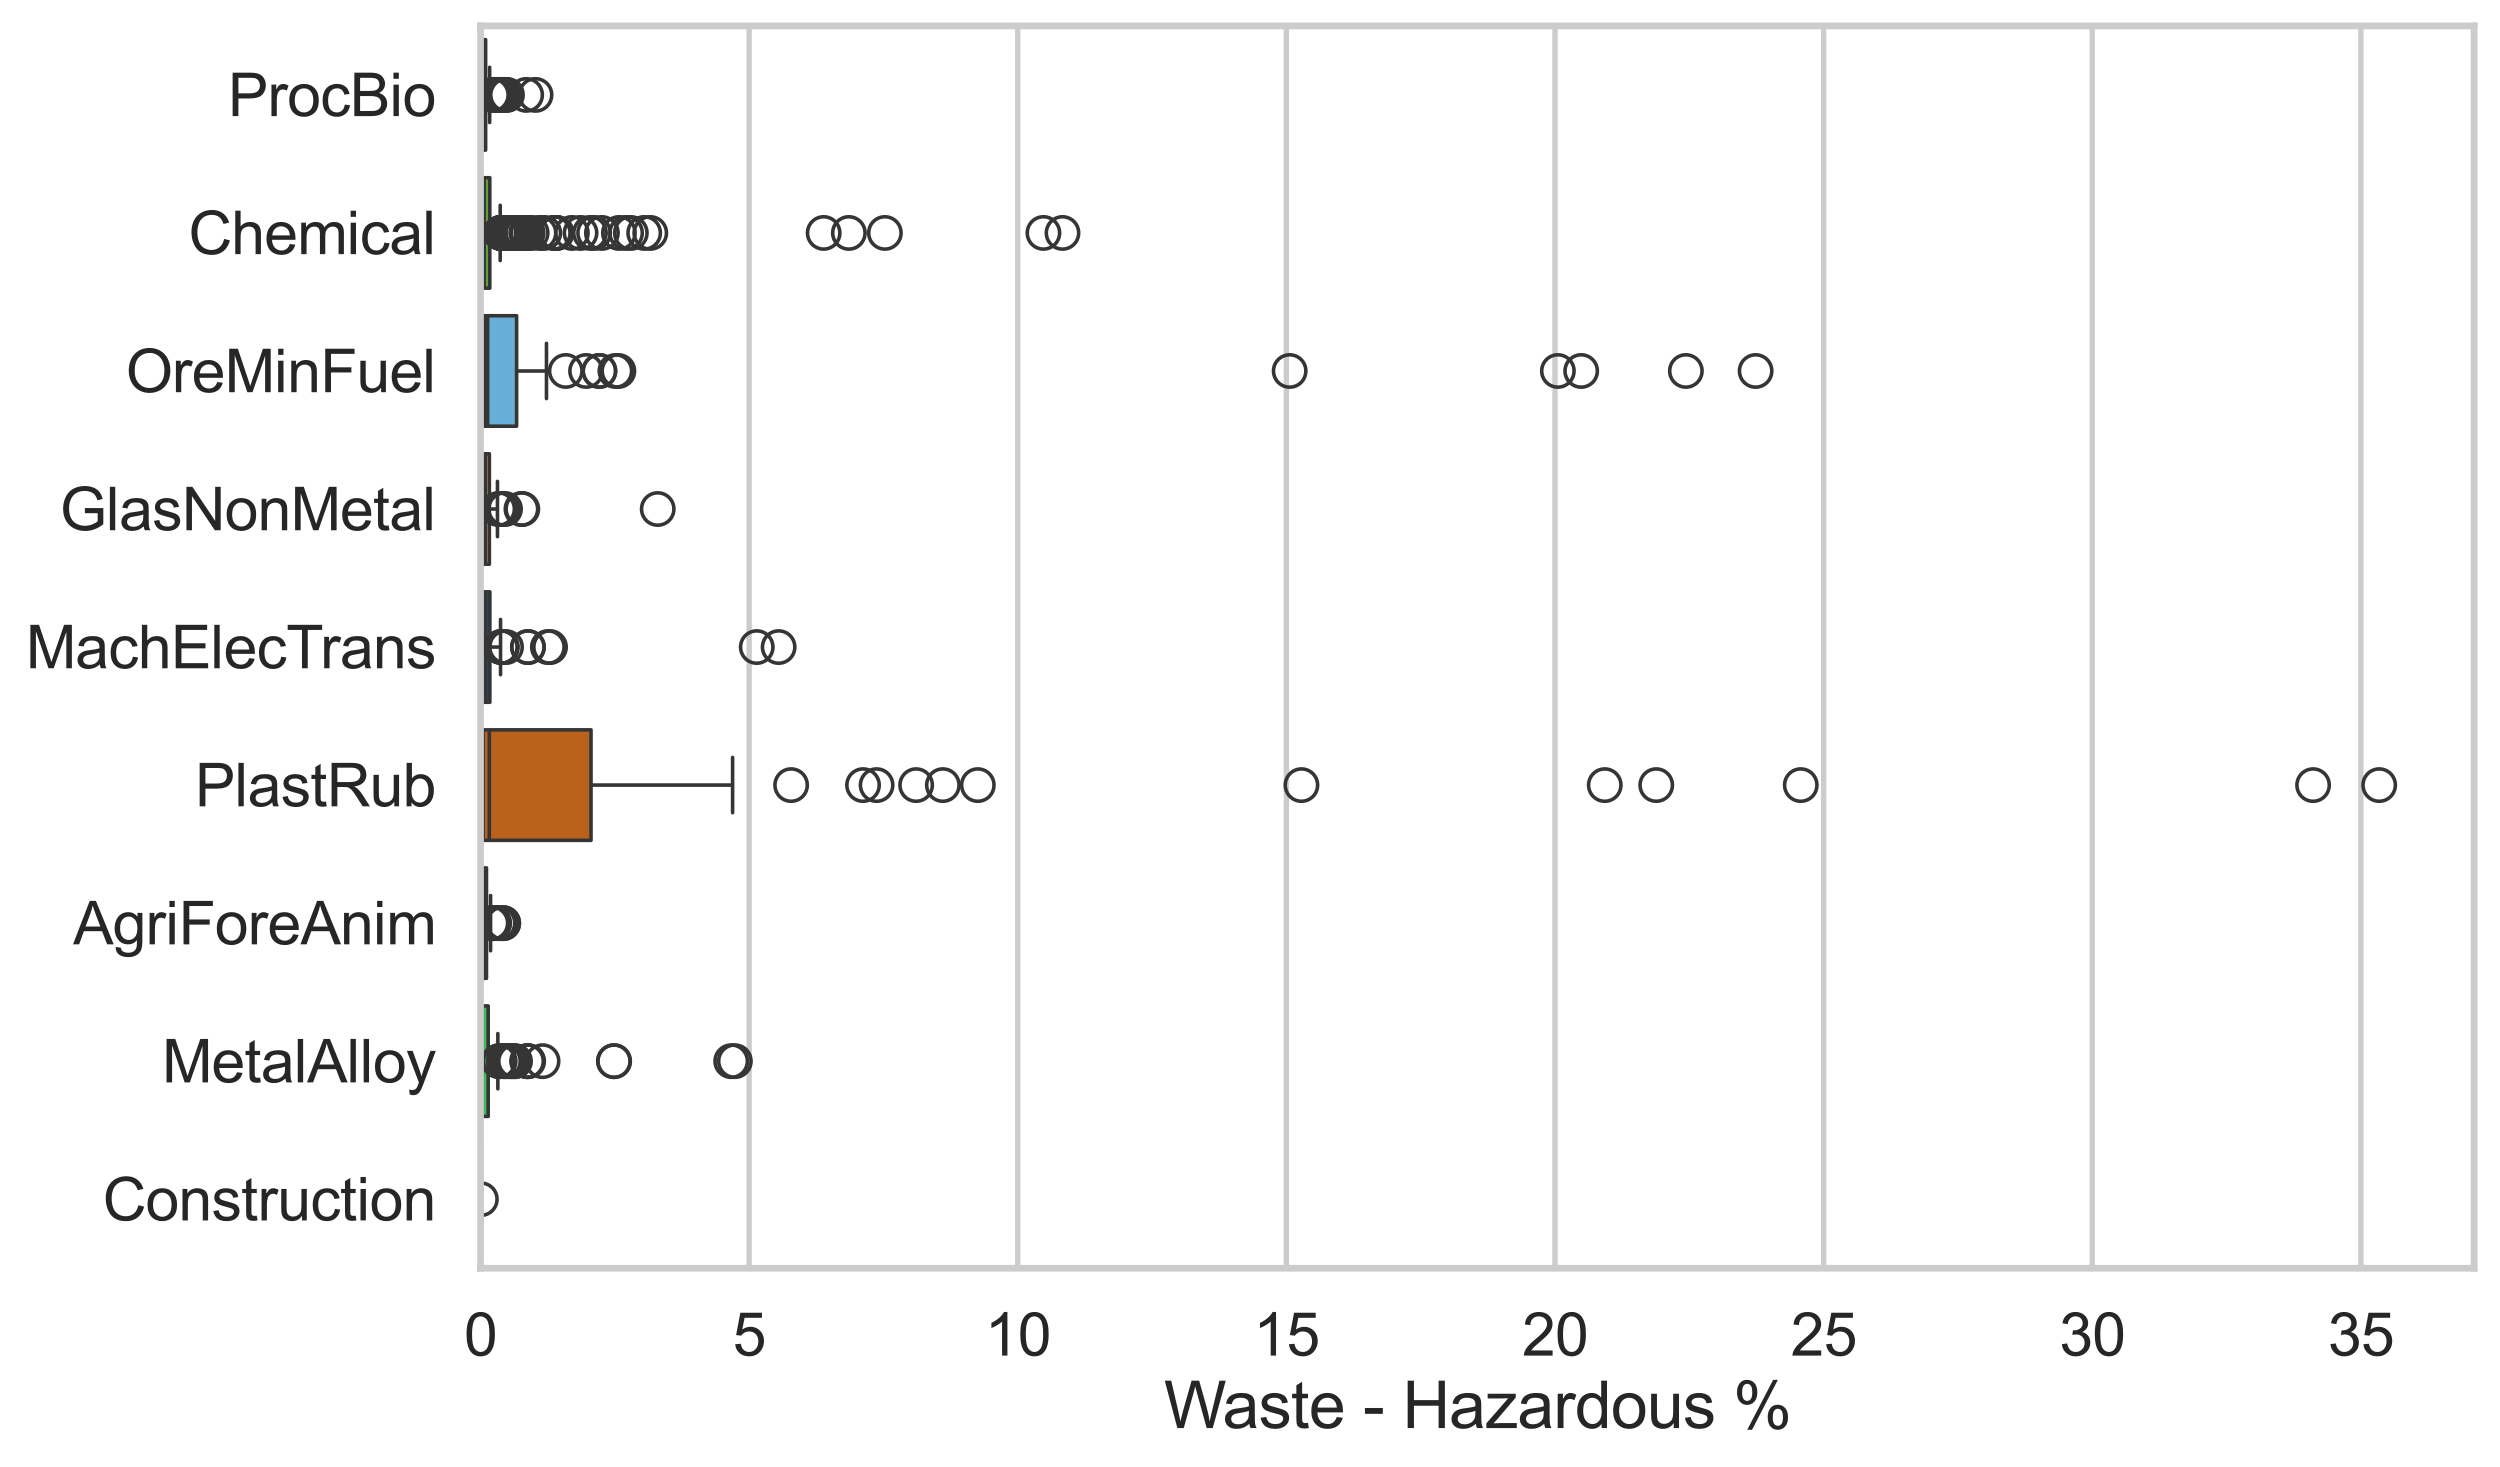 <?xml version="1.0" encoding="utf-8" standalone="no"?>
<!DOCTYPE svg PUBLIC "-//W3C//DTD SVG 1.1//EN"
  "http://www.w3.org/Graphics/SVG/1.1/DTD/svg11.dtd">
<svg xmlns:xlink="http://www.w3.org/1999/xlink" width="695.577pt" height="408.111pt" viewBox="0 0 695.577 408.111" xmlns="http://www.w3.org/2000/svg" version="1.1">
 <defs>
  <style type="text/css">*{stroke-linejoin: round; stroke-linecap: butt}</style>
 </defs>
 <g id="figure_1">
  <g id="patch_1">
   <path d="M 0 408.111 
L 695.577 408.111 
L 695.577 0 
L 0 0 
z
" style="fill: #ffffff"/>
  </g>
  <g id="axes_1">
   <g id="patch_2">
    <path d="M 133.697 352.86 
L 688.377 352.86 
L 688.377 7.2 
L 133.697 7.2 
z
" style="fill: #ffffff"/>
   </g>
   <g id="matplotlib.axis_1">
    <g id="xtick_1">
     <g id="line2d_1">
      <path d="M 133.697 352.86 
L 133.697 7.2 
" clip-path="url(#pfa14950402)" style="fill: none; stroke: #cccccc; stroke-width: 1.5; stroke-linecap: round"/>
     </g>
     <g id="text_1">
      <!-- 0 -->
      <g style="fill: #262626" transform="translate(129.109 377.17) scale(0.165 -0.165)">
       <defs>
        <path id="ArialMT-30" d="M 266 2259 
Q 266 3072 433 3567 
Q 600 4063 929 4331 
Q 1259 4600 1759 4600 
Q 2128 4600 2406 4451 
Q 2684 4303 2865 4023 
Q 3047 3744 3150 3342 
Q 3253 2941 3253 2259 
Q 3253 1453 3087 958 
Q 2922 463 2592 192 
Q 2263 -78 1759 -78 
Q 1097 -78 719 397 
Q 266 969 266 2259 
z
M 844 2259 
Q 844 1131 1108 757 
Q 1372 384 1759 384 
Q 2147 384 2411 759 
Q 2675 1134 2675 2259 
Q 2675 3391 2411 3762 
Q 2147 4134 1753 4134 
Q 1366 4134 1134 3806 
Q 844 3388 844 2259 
z
" transform="scale(0.016)"/>
       </defs>
       <use xlink:href="#ArialMT-30"/>
      </g>
     </g>
    </g>
    <g id="xtick_2">
     <g id="line2d_2">
      <path d="M 208.436 352.86 
L 208.436 7.2 
" clip-path="url(#pfa14950402)" style="fill: none; stroke: #cccccc; stroke-width: 1.5; stroke-linecap: round"/>
     </g>
     <g id="text_2">
      <!-- 5 -->
      <g style="fill: #262626" transform="translate(203.848 377.17) scale(0.165 -0.165)">
       <defs>
        <path id="ArialMT-35" d="M 266 1200 
L 856 1250 
Q 922 819 1161 601 
Q 1400 384 1738 384 
Q 2144 384 2425 690 
Q 2706 997 2706 1503 
Q 2706 1984 2436 2262 
Q 2166 2541 1728 2541 
Q 1456 2541 1237 2417 
Q 1019 2294 894 2097 
L 366 2166 
L 809 4519 
L 3088 4519 
L 3088 3981 
L 1259 3981 
L 1013 2750 
Q 1425 3038 1878 3038 
Q 2478 3038 2890 2622 
Q 3303 2206 3303 1553 
Q 3303 931 2941 478 
Q 2500 -78 1738 -78 
Q 1113 -78 717 272 
Q 322 622 266 1200 
z
" transform="scale(0.016)"/>
       </defs>
       <use xlink:href="#ArialMT-35"/>
      </g>
     </g>
    </g>
    <g id="xtick_3">
     <g id="line2d_3">
      <path d="M 283.174 352.86 
L 283.174 7.2 
" clip-path="url(#pfa14950402)" style="fill: none; stroke: #cccccc; stroke-width: 1.5; stroke-linecap: round"/>
     </g>
     <g id="text_3">
      <!-- 10 -->
      <g style="fill: #262626" transform="translate(273.999 377.17) scale(0.165 -0.165)">
       <defs>
        <path id="ArialMT-31" d="M 2384 0 
L 1822 0 
L 1822 3584 
Q 1619 3391 1289 3197 
Q 959 3003 697 2906 
L 697 3450 
Q 1169 3672 1522 3987 
Q 1875 4303 2022 4600 
L 2384 4600 
L 2384 0 
z
" transform="scale(0.016)"/>
       </defs>
       <use xlink:href="#ArialMT-31"/>
       <use xlink:href="#ArialMT-30" transform="translate(55.615 0)"/>
      </g>
     </g>
    </g>
    <g id="xtick_4">
     <g id="line2d_4">
      <path d="M 357.913 352.86 
L 357.913 7.2 
" clip-path="url(#pfa14950402)" style="fill: none; stroke: #cccccc; stroke-width: 1.5; stroke-linecap: round"/>
     </g>
     <g id="text_4">
      <!-- 15 -->
      <g style="fill: #262626" transform="translate(348.738 377.17) scale(0.165 -0.165)">
       <use xlink:href="#ArialMT-31"/>
       <use xlink:href="#ArialMT-35" transform="translate(55.615 0)"/>
      </g>
     </g>
    </g>
    <g id="xtick_5">
     <g id="line2d_5">
      <path d="M 432.652 352.86 
L 432.652 7.2 
" clip-path="url(#pfa14950402)" style="fill: none; stroke: #cccccc; stroke-width: 1.5; stroke-linecap: round"/>
     </g>
     <g id="text_5">
      <!-- 20 -->
      <g style="fill: #262626" transform="translate(423.476 377.17) scale(0.165 -0.165)">
       <defs>
        <path id="ArialMT-32" d="M 3222 541 
L 3222 0 
L 194 0 
Q 188 203 259 391 
Q 375 700 629 1000 
Q 884 1300 1366 1694 
Q 2113 2306 2375 2664 
Q 2638 3022 2638 3341 
Q 2638 3675 2398 3904 
Q 2159 4134 1775 4134 
Q 1369 4134 1125 3890 
Q 881 3647 878 3216 
L 300 3275 
Q 359 3922 746 4261 
Q 1134 4600 1788 4600 
Q 2447 4600 2831 4234 
Q 3216 3869 3216 3328 
Q 3216 3053 3103 2787 
Q 2991 2522 2730 2228 
Q 2469 1934 1863 1422 
Q 1356 997 1212 845 
Q 1069 694 975 541 
L 3222 541 
z
" transform="scale(0.016)"/>
       </defs>
       <use xlink:href="#ArialMT-32"/>
       <use xlink:href="#ArialMT-30" transform="translate(55.615 0)"/>
      </g>
     </g>
    </g>
    <g id="xtick_6">
     <g id="line2d_6">
      <path d="M 507.391 352.86 
L 507.391 7.2 
" clip-path="url(#pfa14950402)" style="fill: none; stroke: #cccccc; stroke-width: 1.5; stroke-linecap: round"/>
     </g>
     <g id="text_6">
      <!-- 25 -->
      <g style="fill: #262626" transform="translate(498.215 377.17) scale(0.165 -0.165)">
       <use xlink:href="#ArialMT-32"/>
       <use xlink:href="#ArialMT-35" transform="translate(55.615 0)"/>
      </g>
     </g>
    </g>
    <g id="xtick_7">
     <g id="line2d_7">
      <path d="M 582.129 352.86 
L 582.129 7.2 
" clip-path="url(#pfa14950402)" style="fill: none; stroke: #cccccc; stroke-width: 1.5; stroke-linecap: round"/>
     </g>
     <g id="text_7">
      <!-- 30 -->
      <g style="fill: #262626" transform="translate(572.954 377.17) scale(0.165 -0.165)">
       <defs>
        <path id="ArialMT-33" d="M 269 1209 
L 831 1284 
Q 928 806 1161 595 
Q 1394 384 1728 384 
Q 2125 384 2398 659 
Q 2672 934 2672 1341 
Q 2672 1728 2419 1979 
Q 2166 2231 1775 2231 
Q 1616 2231 1378 2169 
L 1441 2663 
Q 1497 2656 1531 2656 
Q 1891 2656 2178 2843 
Q 2466 3031 2466 3422 
Q 2466 3731 2256 3934 
Q 2047 4138 1716 4138 
Q 1388 4138 1169 3931 
Q 950 3725 888 3313 
L 325 3413 
Q 428 3978 793 4289 
Q 1159 4600 1703 4600 
Q 2078 4600 2393 4439 
Q 2709 4278 2876 4000 
Q 3044 3722 3044 3409 
Q 3044 3113 2884 2869 
Q 2725 2625 2413 2481 
Q 2819 2388 3044 2092 
Q 3269 1797 3269 1353 
Q 3269 753 2831 336 
Q 2394 -81 1725 -81 
Q 1122 -81 723 278 
Q 325 638 269 1209 
z
" transform="scale(0.016)"/>
       </defs>
       <use xlink:href="#ArialMT-33"/>
       <use xlink:href="#ArialMT-30" transform="translate(55.615 0)"/>
      </g>
     </g>
    </g>
    <g id="xtick_8">
     <g id="line2d_8">
      <path d="M 656.868 352.86 
L 656.868 7.2 
" clip-path="url(#pfa14950402)" style="fill: none; stroke: #cccccc; stroke-width: 1.5; stroke-linecap: round"/>
     </g>
     <g id="text_8">
      <!-- 35 -->
      <g style="fill: #262626" transform="translate(647.693 377.17) scale(0.165 -0.165)">
       <use xlink:href="#ArialMT-33"/>
       <use xlink:href="#ArialMT-35" transform="translate(55.615 0)"/>
      </g>
     </g>
    </g>
    <g id="text_9">
     <!-- Waste - Hazardous % -->
     <g style="fill: #262626" transform="translate(323.848 397.334) scale(0.18 -0.18)">
      <defs>
       <path id="ArialMT-57" d="M 1294 0 
L 78 4581 
L 700 4581 
L 1397 1578 
Q 1509 1106 1591 641 
Q 1766 1375 1797 1488 
L 2669 4581 
L 3400 4581 
L 4056 2263 
Q 4303 1400 4413 641 
Q 4500 1075 4641 1638 
L 5359 4581 
L 5969 4581 
L 4713 0 
L 4128 0 
L 3163 3491 
Q 3041 3928 3019 4028 
Q 2947 3713 2884 3491 
L 1913 0 
L 1294 0 
z
" transform="scale(0.016)"/>
       <path id="ArialMT-61" d="M 2588 409 
Q 2275 144 1986 34 
Q 1697 -75 1366 -75 
Q 819 -75 525 192 
Q 231 459 231 875 
Q 231 1119 342 1320 
Q 453 1522 633 1644 
Q 813 1766 1038 1828 
Q 1203 1872 1538 1913 
Q 2219 1994 2541 2106 
Q 2544 2222 2544 2253 
Q 2544 2597 2384 2738 
Q 2169 2928 1744 2928 
Q 1347 2928 1158 2789 
Q 969 2650 878 2297 
L 328 2372 
Q 403 2725 575 2942 
Q 747 3159 1072 3276 
Q 1397 3394 1825 3394 
Q 2250 3394 2515 3294 
Q 2781 3194 2906 3042 
Q 3031 2891 3081 2659 
Q 3109 2516 3109 2141 
L 3109 1391 
Q 3109 606 3145 398 
Q 3181 191 3288 0 
L 2700 0 
Q 2613 175 2588 409 
z
M 2541 1666 
Q 2234 1541 1622 1453 
Q 1275 1403 1131 1340 
Q 988 1278 909 1158 
Q 831 1038 831 891 
Q 831 666 1001 516 
Q 1172 366 1500 366 
Q 1825 366 2078 508 
Q 2331 650 2450 897 
Q 2541 1088 2541 1459 
L 2541 1666 
z
" transform="scale(0.016)"/>
       <path id="ArialMT-73" d="M 197 991 
L 753 1078 
Q 800 744 1014 566 
Q 1228 388 1613 388 
Q 2000 388 2187 545 
Q 2375 703 2375 916 
Q 2375 1106 2209 1216 
Q 2094 1291 1634 1406 
Q 1016 1563 777 1677 
Q 538 1791 414 1992 
Q 291 2194 291 2438 
Q 291 2659 392 2848 
Q 494 3038 669 3163 
Q 800 3259 1026 3326 
Q 1253 3394 1513 3394 
Q 1903 3394 2198 3281 
Q 2494 3169 2634 2976 
Q 2775 2784 2828 2463 
L 2278 2388 
Q 2241 2644 2061 2787 
Q 1881 2931 1553 2931 
Q 1166 2931 1000 2803 
Q 834 2675 834 2503 
Q 834 2394 903 2306 
Q 972 2216 1119 2156 
Q 1203 2125 1616 2013 
Q 2213 1853 2448 1751 
Q 2684 1650 2818 1456 
Q 2953 1263 2953 975 
Q 2953 694 2789 445 
Q 2625 197 2315 61 
Q 2006 -75 1616 -75 
Q 969 -75 630 194 
Q 291 463 197 991 
z
" transform="scale(0.016)"/>
       <path id="ArialMT-74" d="M 1650 503 
L 1731 6 
Q 1494 -44 1306 -44 
Q 1000 -44 831 53 
Q 663 150 594 308 
Q 525 466 525 972 
L 525 2881 
L 113 2881 
L 113 3319 
L 525 3319 
L 525 4141 
L 1084 4478 
L 1084 3319 
L 1650 3319 
L 1650 2881 
L 1084 2881 
L 1084 941 
Q 1084 700 1114 631 
Q 1144 563 1211 522 
Q 1278 481 1403 481 
Q 1497 481 1650 503 
z
" transform="scale(0.016)"/>
       <path id="ArialMT-65" d="M 2694 1069 
L 3275 997 
Q 3138 488 2766 206 
Q 2394 -75 1816 -75 
Q 1088 -75 661 373 
Q 234 822 234 1631 
Q 234 2469 665 2931 
Q 1097 3394 1784 3394 
Q 2450 3394 2872 2941 
Q 3294 2488 3294 1666 
Q 3294 1616 3291 1516 
L 816 1516 
Q 847 969 1125 678 
Q 1403 388 1819 388 
Q 2128 388 2347 550 
Q 2566 713 2694 1069 
z
M 847 1978 
L 2700 1978 
Q 2663 2397 2488 2606 
Q 2219 2931 1791 2931 
Q 1403 2931 1139 2672 
Q 875 2413 847 1978 
z
" transform="scale(0.016)"/>
       <path id="ArialMT-20" transform="scale(0.016)"/>
       <path id="ArialMT-2d" d="M 203 1375 
L 203 1941 
L 1931 1941 
L 1931 1375 
L 203 1375 
z
" transform="scale(0.016)"/>
       <path id="ArialMT-48" d="M 513 0 
L 513 4581 
L 1119 4581 
L 1119 2700 
L 3500 2700 
L 3500 4581 
L 4106 4581 
L 4106 0 
L 3500 0 
L 3500 2159 
L 1119 2159 
L 1119 0 
L 513 0 
z
" transform="scale(0.016)"/>
       <path id="ArialMT-7a" d="M 125 0 
L 125 456 
L 2238 2881 
Q 1878 2863 1603 2863 
L 250 2863 
L 250 3319 
L 2963 3319 
L 2963 2947 
L 1166 841 
L 819 456 
Q 1197 484 1528 484 
L 3063 484 
L 3063 0 
L 125 0 
z
" transform="scale(0.016)"/>
       <path id="ArialMT-72" d="M 416 0 
L 416 3319 
L 922 3319 
L 922 2816 
Q 1116 3169 1280 3281 
Q 1444 3394 1641 3394 
Q 1925 3394 2219 3213 
L 2025 2691 
Q 1819 2813 1613 2813 
Q 1428 2813 1281 2702 
Q 1134 2591 1072 2394 
Q 978 2094 978 1738 
L 978 0 
L 416 0 
z
" transform="scale(0.016)"/>
       <path id="ArialMT-64" d="M 2575 0 
L 2575 419 
Q 2259 -75 1647 -75 
Q 1250 -75 917 144 
Q 584 363 401 755 
Q 219 1147 219 1656 
Q 219 2153 384 2558 
Q 550 2963 881 3178 
Q 1213 3394 1622 3394 
Q 1922 3394 2156 3267 
Q 2391 3141 2538 2938 
L 2538 4581 
L 3097 4581 
L 3097 0 
L 2575 0 
z
M 797 1656 
Q 797 1019 1065 703 
Q 1334 388 1700 388 
Q 2069 388 2326 689 
Q 2584 991 2584 1609 
Q 2584 2291 2321 2609 
Q 2059 2928 1675 2928 
Q 1300 2928 1048 2622 
Q 797 2316 797 1656 
z
" transform="scale(0.016)"/>
       <path id="ArialMT-6f" d="M 213 1659 
Q 213 2581 725 3025 
Q 1153 3394 1769 3394 
Q 2453 3394 2887 2945 
Q 3322 2497 3322 1706 
Q 3322 1066 3130 698 
Q 2938 331 2570 128 
Q 2203 -75 1769 -75 
Q 1072 -75 642 372 
Q 213 819 213 1659 
z
M 791 1659 
Q 791 1022 1069 705 
Q 1347 388 1769 388 
Q 2188 388 2466 706 
Q 2744 1025 2744 1678 
Q 2744 2294 2464 2611 
Q 2184 2928 1769 2928 
Q 1347 2928 1069 2612 
Q 791 2297 791 1659 
z
" transform="scale(0.016)"/>
       <path id="ArialMT-75" d="M 2597 0 
L 2597 488 
Q 2209 -75 1544 -75 
Q 1250 -75 995 37 
Q 741 150 617 320 
Q 494 491 444 738 
Q 409 903 409 1263 
L 409 3319 
L 972 3319 
L 972 1478 
Q 972 1038 1006 884 
Q 1059 663 1231 536 
Q 1403 409 1656 409 
Q 1909 409 2131 539 
Q 2353 669 2445 892 
Q 2538 1116 2538 1541 
L 2538 3319 
L 3100 3319 
L 3100 0 
L 2597 0 
z
" transform="scale(0.016)"/>
       <path id="ArialMT-25" d="M 372 3481 
Q 372 3972 619 4315 
Q 866 4659 1334 4659 
Q 1766 4659 2048 4351 
Q 2331 4044 2331 3447 
Q 2331 2866 2045 2552 
Q 1759 2238 1341 2238 
Q 925 2238 648 2547 
Q 372 2856 372 3481 
z
M 1350 4272 
Q 1141 4272 1002 4090 
Q 863 3909 863 3425 
Q 863 2984 1003 2804 
Q 1144 2625 1350 2625 
Q 1563 2625 1702 2806 
Q 1841 2988 1841 3469 
Q 1841 3913 1700 4092 
Q 1559 4272 1350 4272 
z
M 1353 -169 
L 3859 4659 
L 4316 4659 
L 1819 -169 
L 1353 -169 
z
M 3334 1075 
Q 3334 1569 3581 1911 
Q 3828 2253 4300 2253 
Q 4731 2253 5014 1945 
Q 5297 1638 5297 1041 
Q 5297 459 5011 145 
Q 4725 -169 4303 -169 
Q 3888 -169 3611 142 
Q 3334 453 3334 1075 
z
M 4316 1866 
Q 4103 1866 3964 1684 
Q 3825 1503 3825 1019 
Q 3825 581 3965 400 
Q 4106 219 4313 219 
Q 4528 219 4667 400 
Q 4806 581 4806 1063 
Q 4806 1506 4665 1686 
Q 4525 1866 4316 1866 
z
" transform="scale(0.016)"/>
      </defs>
      <use xlink:href="#ArialMT-57"/>
      <use xlink:href="#ArialMT-61" transform="translate(90.635 0)"/>
      <use xlink:href="#ArialMT-73" transform="translate(146.25 0)"/>
      <use xlink:href="#ArialMT-74" transform="translate(196.25 0)"/>
      <use xlink:href="#ArialMT-65" transform="translate(224.033 0)"/>
      <use xlink:href="#ArialMT-20" transform="translate(279.648 0)"/>
      <use xlink:href="#ArialMT-2d" transform="translate(307.432 0)"/>
      <use xlink:href="#ArialMT-20" transform="translate(340.732 0)"/>
      <use xlink:href="#ArialMT-48" transform="translate(368.516 0)"/>
      <use xlink:href="#ArialMT-61" transform="translate(440.732 0)"/>
      <use xlink:href="#ArialMT-7a" transform="translate(496.348 0)"/>
      <use xlink:href="#ArialMT-61" transform="translate(546.348 0)"/>
      <use xlink:href="#ArialMT-72" transform="translate(601.963 0)"/>
      <use xlink:href="#ArialMT-64" transform="translate(635.264 0)"/>
      <use xlink:href="#ArialMT-6f" transform="translate(690.879 0)"/>
      <use xlink:href="#ArialMT-75" transform="translate(746.494 0)"/>
      <use xlink:href="#ArialMT-73" transform="translate(802.109 0)"/>
      <use xlink:href="#ArialMT-20" transform="translate(852.109 0)"/>
      <use xlink:href="#ArialMT-25" transform="translate(879.893 0)"/>
     </g>
    </g>
   </g>
   <g id="matplotlib.axis_2">
    <g id="ytick_1">
     <g id="text_10">
      <!-- ProcBio -->
      <g style="fill: #262626" transform="translate(63.424 32.309) scale(0.165 -0.165)">
       <defs>
        <path id="ArialMT-50" d="M 494 0 
L 494 4581 
L 2222 4581 
Q 2678 4581 2919 4538 
Q 3256 4481 3484 4323 
Q 3713 4166 3852 3881 
Q 3991 3597 3991 3256 
Q 3991 2672 3619 2267 
Q 3247 1863 2275 1863 
L 1100 1863 
L 1100 0 
L 494 0 
z
M 1100 2403 
L 2284 2403 
Q 2872 2403 3119 2622 
Q 3366 2841 3366 3238 
Q 3366 3525 3220 3729 
Q 3075 3934 2838 4000 
Q 2684 4041 2272 4041 
L 1100 4041 
L 1100 2403 
z
" transform="scale(0.016)"/>
        <path id="ArialMT-63" d="M 2588 1216 
L 3141 1144 
Q 3050 572 2676 248 
Q 2303 -75 1759 -75 
Q 1078 -75 664 370 
Q 250 816 250 1647 
Q 250 2184 428 2587 
Q 606 2991 970 3192 
Q 1334 3394 1763 3394 
Q 2303 3394 2647 3120 
Q 2991 2847 3088 2344 
L 2541 2259 
Q 2463 2594 2264 2762 
Q 2066 2931 1784 2931 
Q 1359 2931 1093 2626 
Q 828 2322 828 1663 
Q 828 994 1084 691 
Q 1341 388 1753 388 
Q 2084 388 2306 591 
Q 2528 794 2588 1216 
z
" transform="scale(0.016)"/>
        <path id="ArialMT-42" d="M 469 0 
L 469 4581 
L 2188 4581 
Q 2713 4581 3030 4442 
Q 3347 4303 3526 4014 
Q 3706 3725 3706 3409 
Q 3706 3116 3547 2856 
Q 3388 2597 3066 2438 
Q 3481 2316 3704 2022 
Q 3928 1728 3928 1328 
Q 3928 1006 3792 729 
Q 3656 453 3456 303 
Q 3256 153 2954 76 
Q 2653 0 2216 0 
L 469 0 
z
M 1075 2656 
L 2066 2656 
Q 2469 2656 2644 2709 
Q 2875 2778 2992 2937 
Q 3109 3097 3109 3338 
Q 3109 3566 3000 3739 
Q 2891 3913 2687 3977 
Q 2484 4041 1991 4041 
L 1075 4041 
L 1075 2656 
z
M 1075 541 
L 2216 541 
Q 2509 541 2628 563 
Q 2838 600 2978 687 
Q 3119 775 3209 942 
Q 3300 1109 3300 1328 
Q 3300 1584 3169 1773 
Q 3038 1963 2805 2039 
Q 2572 2116 2134 2116 
L 1075 2116 
L 1075 541 
z
" transform="scale(0.016)"/>
        <path id="ArialMT-69" d="M 425 3934 
L 425 4581 
L 988 4581 
L 988 3934 
L 425 3934 
z
M 425 0 
L 425 3319 
L 988 3319 
L 988 0 
L 425 0 
z
" transform="scale(0.016)"/>
       </defs>
       <use xlink:href="#ArialMT-50"/>
       <use xlink:href="#ArialMT-72" transform="translate(66.699 0)"/>
       <use xlink:href="#ArialMT-6f" transform="translate(100 0)"/>
       <use xlink:href="#ArialMT-63" transform="translate(155.615 0)"/>
       <use xlink:href="#ArialMT-42" transform="translate(205.615 0)"/>
       <use xlink:href="#ArialMT-69" transform="translate(272.314 0)"/>
       <use xlink:href="#ArialMT-6f" transform="translate(294.531 0)"/>
      </g>
     </g>
    </g>
    <g id="ytick_2">
     <g id="text_11">
      <!-- Chemical -->
      <g style="fill: #262626" transform="translate(52.428 70.715) scale(0.165 -0.165)">
       <defs>
        <path id="ArialMT-43" d="M 3763 1606 
L 4369 1453 
Q 4178 706 3683 314 
Q 3188 -78 2472 -78 
Q 1731 -78 1267 223 
Q 803 525 561 1097 
Q 319 1669 319 2325 
Q 319 3041 592 3573 
Q 866 4106 1370 4382 
Q 1875 4659 2481 4659 
Q 3169 4659 3637 4309 
Q 4106 3959 4291 3325 
L 3694 3184 
Q 3534 3684 3231 3912 
Q 2928 4141 2469 4141 
Q 1941 4141 1586 3887 
Q 1231 3634 1087 3207 
Q 944 2781 944 2328 
Q 944 1744 1114 1308 
Q 1284 872 1643 656 
Q 2003 441 2422 441 
Q 2931 441 3284 734 
Q 3638 1028 3763 1606 
z
" transform="scale(0.016)"/>
        <path id="ArialMT-68" d="M 422 0 
L 422 4581 
L 984 4581 
L 984 2938 
Q 1378 3394 1978 3394 
Q 2347 3394 2619 3248 
Q 2891 3103 3008 2847 
Q 3125 2591 3125 2103 
L 3125 0 
L 2563 0 
L 2563 2103 
Q 2563 2525 2380 2717 
Q 2197 2909 1863 2909 
Q 1613 2909 1392 2779 
Q 1172 2650 1078 2428 
Q 984 2206 984 1816 
L 984 0 
L 422 0 
z
" transform="scale(0.016)"/>
        <path id="ArialMT-6d" d="M 422 0 
L 422 3319 
L 925 3319 
L 925 2853 
Q 1081 3097 1340 3245 
Q 1600 3394 1931 3394 
Q 2300 3394 2536 3241 
Q 2772 3088 2869 2813 
Q 3263 3394 3894 3394 
Q 4388 3394 4653 3120 
Q 4919 2847 4919 2278 
L 4919 0 
L 4359 0 
L 4359 2091 
Q 4359 2428 4304 2576 
Q 4250 2725 4106 2815 
Q 3963 2906 3769 2906 
Q 3419 2906 3187 2673 
Q 2956 2441 2956 1928 
L 2956 0 
L 2394 0 
L 2394 2156 
Q 2394 2531 2256 2718 
Q 2119 2906 1806 2906 
Q 1569 2906 1367 2781 
Q 1166 2656 1075 2415 
Q 984 2175 984 1722 
L 984 0 
L 422 0 
z
" transform="scale(0.016)"/>
        <path id="ArialMT-6c" d="M 409 0 
L 409 4581 
L 972 4581 
L 972 0 
L 409 0 
z
" transform="scale(0.016)"/>
       </defs>
       <use xlink:href="#ArialMT-43"/>
       <use xlink:href="#ArialMT-68" transform="translate(72.217 0)"/>
       <use xlink:href="#ArialMT-65" transform="translate(127.832 0)"/>
       <use xlink:href="#ArialMT-6d" transform="translate(183.447 0)"/>
       <use xlink:href="#ArialMT-69" transform="translate(266.748 0)"/>
       <use xlink:href="#ArialMT-63" transform="translate(288.965 0)"/>
       <use xlink:href="#ArialMT-61" transform="translate(338.965 0)"/>
       <use xlink:href="#ArialMT-6c" transform="translate(394.58 0)"/>
      </g>
     </g>
    </g>
    <g id="ytick_3">
     <g id="text_12">
      <!-- OreMinFuel -->
      <g style="fill: #262626" transform="translate(35.013 109.122) scale(0.165 -0.165)">
       <defs>
        <path id="ArialMT-4f" d="M 309 2231 
Q 309 3372 921 4017 
Q 1534 4663 2503 4663 
Q 3138 4663 3647 4359 
Q 4156 4056 4423 3514 
Q 4691 2972 4691 2284 
Q 4691 1588 4409 1038 
Q 4128 488 3612 205 
Q 3097 -78 2500 -78 
Q 1853 -78 1343 234 
Q 834 547 571 1087 
Q 309 1628 309 2231 
z
M 934 2222 
Q 934 1394 1379 917 
Q 1825 441 2497 441 
Q 3181 441 3623 922 
Q 4066 1403 4066 2288 
Q 4066 2847 3877 3264 
Q 3688 3681 3323 3911 
Q 2959 4141 2506 4141 
Q 1863 4141 1398 3698 
Q 934 3256 934 2222 
z
" transform="scale(0.016)"/>
        <path id="ArialMT-4d" d="M 475 0 
L 475 4581 
L 1388 4581 
L 2472 1338 
Q 2622 884 2691 659 
Q 2769 909 2934 1394 
L 4031 4581 
L 4847 4581 
L 4847 0 
L 4263 0 
L 4263 3834 
L 2931 0 
L 2384 0 
L 1059 3900 
L 1059 0 
L 475 0 
z
" transform="scale(0.016)"/>
        <path id="ArialMT-6e" d="M 422 0 
L 422 3319 
L 928 3319 
L 928 2847 
Q 1294 3394 1984 3394 
Q 2284 3394 2536 3286 
Q 2788 3178 2913 3003 
Q 3038 2828 3088 2588 
Q 3119 2431 3119 2041 
L 3119 0 
L 2556 0 
L 2556 2019 
Q 2556 2363 2490 2533 
Q 2425 2703 2258 2804 
Q 2091 2906 1866 2906 
Q 1506 2906 1245 2678 
Q 984 2450 984 1813 
L 984 0 
L 422 0 
z
" transform="scale(0.016)"/>
        <path id="ArialMT-46" d="M 525 0 
L 525 4581 
L 3616 4581 
L 3616 4041 
L 1131 4041 
L 1131 2622 
L 3281 2622 
L 3281 2081 
L 1131 2081 
L 1131 0 
L 525 0 
z
" transform="scale(0.016)"/>
       </defs>
       <use xlink:href="#ArialMT-4f"/>
       <use xlink:href="#ArialMT-72" transform="translate(77.783 0)"/>
       <use xlink:href="#ArialMT-65" transform="translate(111.084 0)"/>
       <use xlink:href="#ArialMT-4d" transform="translate(166.699 0)"/>
       <use xlink:href="#ArialMT-69" transform="translate(250 0)"/>
       <use xlink:href="#ArialMT-6e" transform="translate(272.217 0)"/>
       <use xlink:href="#ArialMT-46" transform="translate(327.832 0)"/>
       <use xlink:href="#ArialMT-75" transform="translate(388.916 0)"/>
       <use xlink:href="#ArialMT-65" transform="translate(444.531 0)"/>
       <use xlink:href="#ArialMT-6c" transform="translate(500.146 0)"/>
      </g>
     </g>
    </g>
    <g id="ytick_4">
     <g id="text_13">
      <!-- GlasNonMetal -->
      <g style="fill: #262626" transform="translate(16.659 147.529) scale(0.165 -0.165)">
       <defs>
        <path id="ArialMT-47" d="M 2638 1797 
L 2638 2334 
L 4578 2338 
L 4578 638 
Q 4131 281 3656 101 
Q 3181 -78 2681 -78 
Q 2006 -78 1454 211 
Q 903 500 622 1047 
Q 341 1594 341 2269 
Q 341 2938 620 3517 
Q 900 4097 1425 4378 
Q 1950 4659 2634 4659 
Q 3131 4659 3532 4498 
Q 3934 4338 4162 4050 
Q 4391 3763 4509 3300 
L 3963 3150 
Q 3859 3500 3706 3700 
Q 3553 3900 3268 4020 
Q 2984 4141 2638 4141 
Q 2222 4141 1919 4014 
Q 1616 3888 1430 3681 
Q 1244 3475 1141 3228 
Q 966 2803 966 2306 
Q 966 1694 1177 1281 
Q 1388 869 1791 669 
Q 2194 469 2647 469 
Q 3041 469 3416 620 
Q 3791 772 3984 944 
L 3984 1797 
L 2638 1797 
z
" transform="scale(0.016)"/>
        <path id="ArialMT-4e" d="M 488 0 
L 488 4581 
L 1109 4581 
L 3516 984 
L 3516 4581 
L 4097 4581 
L 4097 0 
L 3475 0 
L 1069 3600 
L 1069 0 
L 488 0 
z
" transform="scale(0.016)"/>
       </defs>
       <use xlink:href="#ArialMT-47"/>
       <use xlink:href="#ArialMT-6c" transform="translate(77.783 0)"/>
       <use xlink:href="#ArialMT-61" transform="translate(100 0)"/>
       <use xlink:href="#ArialMT-73" transform="translate(155.615 0)"/>
       <use xlink:href="#ArialMT-4e" transform="translate(205.615 0)"/>
       <use xlink:href="#ArialMT-6f" transform="translate(277.832 0)"/>
       <use xlink:href="#ArialMT-6e" transform="translate(333.447 0)"/>
       <use xlink:href="#ArialMT-4d" transform="translate(389.062 0)"/>
       <use xlink:href="#ArialMT-65" transform="translate(472.363 0)"/>
       <use xlink:href="#ArialMT-74" transform="translate(527.979 0)"/>
       <use xlink:href="#ArialMT-61" transform="translate(555.762 0)"/>
       <use xlink:href="#ArialMT-6c" transform="translate(611.377 0)"/>
      </g>
     </g>
    </g>
    <g id="ytick_5">
     <g id="text_14">
      <!-- MachElecTrans -->
      <g style="fill: #262626" transform="translate(7.2 185.935) scale(0.165 -0.165)">
       <defs>
        <path id="ArialMT-45" d="M 506 0 
L 506 4581 
L 3819 4581 
L 3819 4041 
L 1113 4041 
L 1113 2638 
L 3647 2638 
L 3647 2100 
L 1113 2100 
L 1113 541 
L 3925 541 
L 3925 0 
L 506 0 
z
" transform="scale(0.016)"/>
        <path id="ArialMT-54" d="M 1659 0 
L 1659 4041 
L 150 4041 
L 150 4581 
L 3781 4581 
L 3781 4041 
L 2266 4041 
L 2266 0 
L 1659 0 
z
" transform="scale(0.016)"/>
       </defs>
       <use xlink:href="#ArialMT-4d"/>
       <use xlink:href="#ArialMT-61" transform="translate(83.301 0)"/>
       <use xlink:href="#ArialMT-63" transform="translate(138.916 0)"/>
       <use xlink:href="#ArialMT-68" transform="translate(188.916 0)"/>
       <use xlink:href="#ArialMT-45" transform="translate(244.531 0)"/>
       <use xlink:href="#ArialMT-6c" transform="translate(311.23 0)"/>
       <use xlink:href="#ArialMT-65" transform="translate(333.447 0)"/>
       <use xlink:href="#ArialMT-63" transform="translate(389.062 0)"/>
       <use xlink:href="#ArialMT-54" transform="translate(439.062 0)"/>
       <use xlink:href="#ArialMT-72" transform="translate(496.396 0)"/>
       <use xlink:href="#ArialMT-61" transform="translate(529.697 0)"/>
       <use xlink:href="#ArialMT-6e" transform="translate(585.312 0)"/>
       <use xlink:href="#ArialMT-73" transform="translate(640.928 0)"/>
      </g>
     </g>
    </g>
    <g id="ytick_6">
     <g id="text_15">
      <!-- PlastRub -->
      <g style="fill: #262626" transform="translate(54.248 224.342) scale(0.165 -0.165)">
       <defs>
        <path id="ArialMT-52" d="M 503 0 
L 503 4581 
L 2534 4581 
Q 3147 4581 3465 4457 
Q 3784 4334 3975 4021 
Q 4166 3709 4166 3331 
Q 4166 2844 3850 2509 
Q 3534 2175 2875 2084 
Q 3116 1969 3241 1856 
Q 3506 1613 3744 1247 
L 4541 0 
L 3778 0 
L 3172 953 
Q 2906 1366 2734 1584 
Q 2563 1803 2427 1890 
Q 2291 1978 2150 2013 
Q 2047 2034 1813 2034 
L 1109 2034 
L 1109 0 
L 503 0 
z
M 1109 2559 
L 2413 2559 
Q 2828 2559 3062 2645 
Q 3297 2731 3419 2920 
Q 3541 3109 3541 3331 
Q 3541 3656 3305 3865 
Q 3069 4075 2559 4075 
L 1109 4075 
L 1109 2559 
z
" transform="scale(0.016)"/>
        <path id="ArialMT-62" d="M 941 0 
L 419 0 
L 419 4581 
L 981 4581 
L 981 2947 
Q 1338 3394 1891 3394 
Q 2197 3394 2470 3270 
Q 2744 3147 2920 2923 
Q 3097 2700 3197 2384 
Q 3297 2069 3297 1709 
Q 3297 856 2875 390 
Q 2453 -75 1863 -75 
Q 1275 -75 941 416 
L 941 0 
z
M 934 1684 
Q 934 1088 1097 822 
Q 1363 388 1816 388 
Q 2184 388 2453 708 
Q 2722 1028 2722 1663 
Q 2722 2313 2464 2622 
Q 2206 2931 1841 2931 
Q 1472 2931 1203 2611 
Q 934 2291 934 1684 
z
" transform="scale(0.016)"/>
       </defs>
       <use xlink:href="#ArialMT-50"/>
       <use xlink:href="#ArialMT-6c" transform="translate(66.699 0)"/>
       <use xlink:href="#ArialMT-61" transform="translate(88.916 0)"/>
       <use xlink:href="#ArialMT-73" transform="translate(144.531 0)"/>
       <use xlink:href="#ArialMT-74" transform="translate(194.531 0)"/>
       <use xlink:href="#ArialMT-52" transform="translate(222.314 0)"/>
       <use xlink:href="#ArialMT-75" transform="translate(294.531 0)"/>
       <use xlink:href="#ArialMT-62" transform="translate(350.146 0)"/>
      </g>
     </g>
    </g>
    <g id="ytick_7">
     <g id="text_16">
      <!-- AgriForeAnim -->
      <g style="fill: #262626" transform="translate(20.341 262.749) scale(0.165 -0.165)">
       <defs>
        <path id="ArialMT-41" d="M -9 0 
L 1750 4581 
L 2403 4581 
L 4278 0 
L 3588 0 
L 3053 1388 
L 1138 1388 
L 634 0 
L -9 0 
z
M 1313 1881 
L 2866 1881 
L 2388 3150 
Q 2169 3728 2063 4100 
Q 1975 3659 1816 3225 
L 1313 1881 
z
" transform="scale(0.016)"/>
        <path id="ArialMT-67" d="M 319 -275 
L 866 -356 
Q 900 -609 1056 -725 
Q 1266 -881 1628 -881 
Q 2019 -881 2231 -725 
Q 2444 -569 2519 -288 
Q 2563 -116 2559 434 
Q 2191 0 1641 0 
Q 956 0 581 494 
Q 206 988 206 1678 
Q 206 2153 378 2554 
Q 550 2956 876 3175 
Q 1203 3394 1644 3394 
Q 2231 3394 2613 2919 
L 2613 3319 
L 3131 3319 
L 3131 450 
Q 3131 -325 2973 -648 
Q 2816 -972 2473 -1159 
Q 2131 -1347 1631 -1347 
Q 1038 -1347 672 -1080 
Q 306 -813 319 -275 
z
M 784 1719 
Q 784 1066 1043 766 
Q 1303 466 1694 466 
Q 2081 466 2343 764 
Q 2606 1063 2606 1700 
Q 2606 2309 2336 2618 
Q 2066 2928 1684 2928 
Q 1309 2928 1046 2623 
Q 784 2319 784 1719 
z
" transform="scale(0.016)"/>
       </defs>
       <use xlink:href="#ArialMT-41"/>
       <use xlink:href="#ArialMT-67" transform="translate(66.699 0)"/>
       <use xlink:href="#ArialMT-72" transform="translate(122.314 0)"/>
       <use xlink:href="#ArialMT-69" transform="translate(155.615 0)"/>
       <use xlink:href="#ArialMT-46" transform="translate(177.832 0)"/>
       <use xlink:href="#ArialMT-6f" transform="translate(238.916 0)"/>
       <use xlink:href="#ArialMT-72" transform="translate(294.531 0)"/>
       <use xlink:href="#ArialMT-65" transform="translate(327.832 0)"/>
       <use xlink:href="#ArialMT-41" transform="translate(383.447 0)"/>
       <use xlink:href="#ArialMT-6e" transform="translate(450.146 0)"/>
       <use xlink:href="#ArialMT-69" transform="translate(505.762 0)"/>
       <use xlink:href="#ArialMT-6d" transform="translate(527.979 0)"/>
      </g>
     </g>
    </g>
    <g id="ytick_8">
     <g id="text_17">
      <!-- MetalAlloy -->
      <g style="fill: #262626" transform="translate(45.088 301.155) scale(0.165 -0.165)">
       <defs>
        <path id="ArialMT-79" d="M 397 -1278 
L 334 -750 
Q 519 -800 656 -800 
Q 844 -800 956 -737 
Q 1069 -675 1141 -563 
Q 1194 -478 1313 -144 
Q 1328 -97 1363 -6 
L 103 3319 
L 709 3319 
L 1400 1397 
Q 1534 1031 1641 628 
Q 1738 1016 1872 1384 
L 2581 3319 
L 3144 3319 
L 1881 -56 
Q 1678 -603 1566 -809 
Q 1416 -1088 1222 -1217 
Q 1028 -1347 759 -1347 
Q 597 -1347 397 -1278 
z
" transform="scale(0.016)"/>
       </defs>
       <use xlink:href="#ArialMT-4d"/>
       <use xlink:href="#ArialMT-65" transform="translate(83.301 0)"/>
       <use xlink:href="#ArialMT-74" transform="translate(138.916 0)"/>
       <use xlink:href="#ArialMT-61" transform="translate(166.699 0)"/>
       <use xlink:href="#ArialMT-6c" transform="translate(222.314 0)"/>
       <use xlink:href="#ArialMT-41" transform="translate(244.531 0)"/>
       <use xlink:href="#ArialMT-6c" transform="translate(311.23 0)"/>
       <use xlink:href="#ArialMT-6c" transform="translate(333.447 0)"/>
       <use xlink:href="#ArialMT-6f" transform="translate(355.664 0)"/>
       <use xlink:href="#ArialMT-79" transform="translate(411.279 0)"/>
      </g>
     </g>
    </g>
    <g id="ytick_9">
     <g id="text_18">
      <!-- Construction -->
      <g style="fill: #262626" transform="translate(28.575 339.562) scale(0.165 -0.165)">
       <use xlink:href="#ArialMT-43"/>
       <use xlink:href="#ArialMT-6f" transform="translate(72.217 0)"/>
       <use xlink:href="#ArialMT-6e" transform="translate(127.832 0)"/>
       <use xlink:href="#ArialMT-73" transform="translate(183.447 0)"/>
       <use xlink:href="#ArialMT-74" transform="translate(233.447 0)"/>
       <use xlink:href="#ArialMT-72" transform="translate(261.23 0)"/>
       <use xlink:href="#ArialMT-75" transform="translate(294.531 0)"/>
       <use xlink:href="#ArialMT-63" transform="translate(350.146 0)"/>
       <use xlink:href="#ArialMT-74" transform="translate(400.146 0)"/>
       <use xlink:href="#ArialMT-69" transform="translate(427.93 0)"/>
       <use xlink:href="#ArialMT-6f" transform="translate(450.146 0)"/>
       <use xlink:href="#ArialMT-6e" transform="translate(505.762 0)"/>
      </g>
     </g>
    </g>
   </g>
   <g id="patch_3">
    <path d="M 134.07 11.041 
L 134.07 41.766 
L 135.117 41.766 
L 135.117 11.041 
L 134.07 11.041 
z
" clip-path="url(#pfa14950402)" style="fill: #ca74db; stroke: #353535; stroke-linejoin: miter"/>
   </g>
   <g id="line2d_9">
    <path d="M 134.07 26.403 
L 133.71 26.403 
" clip-path="url(#pfa14950402)" style="fill: none; stroke: #353535"/>
   </g>
   <g id="line2d_10">
    <path d="M 135.117 26.403 
L 136.239 26.403 
" clip-path="url(#pfa14950402)" style="fill: none; stroke: #353535"/>
   </g>
   <g id="line2d_11">
    <path d="M 133.71 18.722 
L 133.71 34.085 
" clip-path="url(#pfa14950402)" style="fill: none; stroke: #353535; stroke-linecap: round"/>
   </g>
   <g id="line2d_12">
    <path d="M 136.239 18.722 
L 136.239 34.085 
" clip-path="url(#pfa14950402)" style="fill: none; stroke: #353535; stroke-linecap: round"/>
   </g>
   <g id="line2d_13">
    <defs>
     <path id="m17c418e646" d="M 0 4.5 
C 1.193 4.5 2.338 4.026 3.182 3.182 
C 4.026 2.338 4.5 1.193 4.5 0 
C 4.5 -1.193 4.026 -2.338 3.182 -3.182 
C 2.338 -4.026 1.193 -4.5 0 -4.5 
C -1.193 -4.5 -2.338 -4.026 -3.182 -3.182 
C -4.026 -2.338 -4.5 -1.193 -4.5 0 
C -4.5 1.193 -4.026 2.338 -3.182 3.182 
C -2.338 4.026 -1.193 4.5 0 4.5 
z
" style="stroke: #353535"/>
    </defs>
    <g clip-path="url(#pfa14950402)">
     <use xlink:href="#m17c418e646" x="138.98" y="26.403" style="fill-opacity: 0; stroke: #353535"/>
     <use xlink:href="#m17c418e646" x="140.598" y="26.403" style="fill-opacity: 0; stroke: #353535"/>
     <use xlink:href="#m17c418e646" x="149.005" y="26.403" style="fill-opacity: 0; stroke: #353535"/>
     <use xlink:href="#m17c418e646" x="137.588" y="26.403" style="fill-opacity: 0; stroke: #353535"/>
     <use xlink:href="#m17c418e646" x="139.712" y="26.403" style="fill-opacity: 0; stroke: #353535"/>
     <use xlink:href="#m17c418e646" x="138.253" y="26.403" style="fill-opacity: 0; stroke: #353535"/>
     <use xlink:href="#m17c418e646" x="136.872" y="26.403" style="fill-opacity: 0; stroke: #353535"/>
     <use xlink:href="#m17c418e646" x="141.052" y="26.403" style="fill-opacity: 0; stroke: #353535"/>
     <use xlink:href="#m17c418e646" x="146.397" y="26.403" style="fill-opacity: 0; stroke: #353535"/>
    </g>
   </g>
   <g id="patch_4">
    <path d="M 134.275 49.447 
L 134.275 80.173 
L 136.273 80.173 
L 136.273 49.447 
L 134.275 49.447 
z
" clip-path="url(#pfa14950402)" style="fill: #5ca236; stroke: #353535; stroke-linejoin: miter"/>
   </g>
   <g id="line2d_14">
    <path d="M 134.275 64.81 
L 133.702 64.81 
" clip-path="url(#pfa14950402)" style="fill: none; stroke: #353535"/>
   </g>
   <g id="line2d_15">
    <path d="M 136.273 64.81 
L 139.171 64.81 
" clip-path="url(#pfa14950402)" style="fill: none; stroke: #353535"/>
   </g>
   <g id="line2d_16">
    <path d="M 133.702 57.129 
L 133.702 72.491 
" clip-path="url(#pfa14950402)" style="fill: none; stroke: #353535; stroke-linecap: round"/>
   </g>
   <g id="line2d_17">
    <path d="M 139.171 57.129 
L 139.171 72.491 
" clip-path="url(#pfa14950402)" style="fill: none; stroke: #353535; stroke-linecap: round"/>
   </g>
   <g id="line2d_18">
    <g clip-path="url(#pfa14950402)">
     <use xlink:href="#m17c418e646" x="141.407" y="64.81" style="fill-opacity: 0; stroke: #353535"/>
     <use xlink:href="#m17c418e646" x="142.768" y="64.81" style="fill-opacity: 0; stroke: #353535"/>
     <use xlink:href="#m17c418e646" x="141.621" y="64.81" style="fill-opacity: 0; stroke: #353535"/>
     <use xlink:href="#m17c418e646" x="139.8" y="64.81" style="fill-opacity: 0; stroke: #353535"/>
     <use xlink:href="#m17c418e646" x="139.304" y="64.81" style="fill-opacity: 0; stroke: #353535"/>
     <use xlink:href="#m17c418e646" x="145.153" y="64.81" style="fill-opacity: 0; stroke: #353535"/>
     <use xlink:href="#m17c418e646" x="143.163" y="64.81" style="fill-opacity: 0; stroke: #353535"/>
     <use xlink:href="#m17c418e646" x="144.537" y="64.81" style="fill-opacity: 0; stroke: #353535"/>
     <use xlink:href="#m17c418e646" x="154.681" y="64.81" style="fill-opacity: 0; stroke: #353535"/>
     <use xlink:href="#m17c418e646" x="139.609" y="64.81" style="fill-opacity: 0; stroke: #353535"/>
     <use xlink:href="#m17c418e646" x="141.109" y="64.81" style="fill-opacity: 0; stroke: #353535"/>
     <use xlink:href="#m17c418e646" x="154.223" y="64.81" style="fill-opacity: 0; stroke: #353535"/>
     <use xlink:href="#m17c418e646" x="179.231" y="64.81" style="fill-opacity: 0; stroke: #353535"/>
     <use xlink:href="#m17c418e646" x="139.405" y="64.81" style="fill-opacity: 0; stroke: #353535"/>
     <use xlink:href="#m17c418e646" x="167.473" y="64.81" style="fill-opacity: 0; stroke: #353535"/>
     <use xlink:href="#m17c418e646" x="290.315" y="64.81" style="fill-opacity: 0; stroke: #353535"/>
     <use xlink:href="#m17c418e646" x="151.43" y="64.81" style="fill-opacity: 0; stroke: #353535"/>
     <use xlink:href="#m17c418e646" x="142.333" y="64.81" style="fill-opacity: 0; stroke: #353535"/>
     <use xlink:href="#m17c418e646" x="180.93" y="64.81" style="fill-opacity: 0; stroke: #353535"/>
     <use xlink:href="#m17c418e646" x="140.783" y="64.81" style="fill-opacity: 0; stroke: #353535"/>
     <use xlink:href="#m17c418e646" x="141.653" y="64.81" style="fill-opacity: 0; stroke: #353535"/>
     <use xlink:href="#m17c418e646" x="146.806" y="64.81" style="fill-opacity: 0; stroke: #353535"/>
     <use xlink:href="#m17c418e646" x="295.617" y="64.81" style="fill-opacity: 0; stroke: #353535"/>
     <use xlink:href="#m17c418e646" x="147.925" y="64.81" style="fill-opacity: 0; stroke: #353535"/>
     <use xlink:href="#m17c418e646" x="139.488" y="64.81" style="fill-opacity: 0; stroke: #353535"/>
     <use xlink:href="#m17c418e646" x="146.403" y="64.81" style="fill-opacity: 0; stroke: #353535"/>
     <use xlink:href="#m17c418e646" x="165.295" y="64.81" style="fill-opacity: 0; stroke: #353535"/>
     <use xlink:href="#m17c418e646" x="142.811" y="64.81" style="fill-opacity: 0; stroke: #353535"/>
     <use xlink:href="#m17c418e646" x="139.365" y="64.81" style="fill-opacity: 0; stroke: #353535"/>
     <use xlink:href="#m17c418e646" x="154.117" y="64.81" style="fill-opacity: 0; stroke: #353535"/>
     <use xlink:href="#m17c418e646" x="139.37" y="64.81" style="fill-opacity: 0; stroke: #353535"/>
     <use xlink:href="#m17c418e646" x="161.526" y="64.81" style="fill-opacity: 0; stroke: #353535"/>
     <use xlink:href="#m17c418e646" x="229.171" y="64.81" style="fill-opacity: 0; stroke: #353535"/>
     <use xlink:href="#m17c418e646" x="145.258" y="64.81" style="fill-opacity: 0; stroke: #353535"/>
     <use xlink:href="#m17c418e646" x="141.017" y="64.81" style="fill-opacity: 0; stroke: #353535"/>
     <use xlink:href="#m17c418e646" x="143.499" y="64.81" style="fill-opacity: 0; stroke: #353535"/>
     <use xlink:href="#m17c418e646" x="143.937" y="64.81" style="fill-opacity: 0; stroke: #353535"/>
     <use xlink:href="#m17c418e646" x="140.397" y="64.81" style="fill-opacity: 0; stroke: #353535"/>
     <use xlink:href="#m17c418e646" x="139.518" y="64.81" style="fill-opacity: 0; stroke: #353535"/>
     <use xlink:href="#m17c418e646" x="246.203" y="64.81" style="fill-opacity: 0; stroke: #353535"/>
     <use xlink:href="#m17c418e646" x="174.198" y="64.81" style="fill-opacity: 0; stroke: #353535"/>
     <use xlink:href="#m17c418e646" x="139.71" y="64.81" style="fill-opacity: 0; stroke: #353535"/>
     <use xlink:href="#m17c418e646" x="143.38" y="64.81" style="fill-opacity: 0; stroke: #353535"/>
     <use xlink:href="#m17c418e646" x="141.59" y="64.81" style="fill-opacity: 0; stroke: #353535"/>
     <use xlink:href="#m17c418e646" x="140.154" y="64.81" style="fill-opacity: 0; stroke: #353535"/>
     <use xlink:href="#m17c418e646" x="154.71" y="64.81" style="fill-opacity: 0; stroke: #353535"/>
     <use xlink:href="#m17c418e646" x="175.517" y="64.81" style="fill-opacity: 0; stroke: #353535"/>
     <use xlink:href="#m17c418e646" x="150.127" y="64.81" style="fill-opacity: 0; stroke: #353535"/>
     <use xlink:href="#m17c418e646" x="145.256" y="64.81" style="fill-opacity: 0; stroke: #353535"/>
     <use xlink:href="#m17c418e646" x="159.115" y="64.81" style="fill-opacity: 0; stroke: #353535"/>
     <use xlink:href="#m17c418e646" x="139.5" y="64.81" style="fill-opacity: 0; stroke: #353535"/>
     <use xlink:href="#m17c418e646" x="140.171" y="64.81" style="fill-opacity: 0; stroke: #353535"/>
     <use xlink:href="#m17c418e646" x="140.747" y="64.81" style="fill-opacity: 0; stroke: #353535"/>
     <use xlink:href="#m17c418e646" x="139.52" y="64.81" style="fill-opacity: 0; stroke: #353535"/>
     <use xlink:href="#m17c418e646" x="143.185" y="64.81" style="fill-opacity: 0; stroke: #353535"/>
     <use xlink:href="#m17c418e646" x="172.203" y="64.81" style="fill-opacity: 0; stroke: #353535"/>
     <use xlink:href="#m17c418e646" x="139.779" y="64.81" style="fill-opacity: 0; stroke: #353535"/>
     <use xlink:href="#m17c418e646" x="140.384" y="64.81" style="fill-opacity: 0; stroke: #353535"/>
     <use xlink:href="#m17c418e646" x="141.164" y="64.81" style="fill-opacity: 0; stroke: #353535"/>
     <use xlink:href="#m17c418e646" x="236.181" y="64.81" style="fill-opacity: 0; stroke: #353535"/>
     <use xlink:href="#m17c418e646" x="154.893" y="64.81" style="fill-opacity: 0; stroke: #353535"/>
     <use xlink:href="#m17c418e646" x="164.152" y="64.81" style="fill-opacity: 0; stroke: #353535"/>
     <use xlink:href="#m17c418e646" x="139.482" y="64.81" style="fill-opacity: 0; stroke: #353535"/>
    </g>
   </g>
   <g id="patch_5">
    <path d="M 134.722 87.854 
L 134.722 118.579 
L 143.734 118.579 
L 143.734 87.854 
L 134.722 87.854 
z
" clip-path="url(#pfa14950402)" style="fill: #68afd7; stroke: #353535; stroke-linejoin: miter"/>
   </g>
   <g id="line2d_19">
    <path d="M 134.722 103.217 
L 133.699 103.217 
" clip-path="url(#pfa14950402)" style="fill: none; stroke: #353535"/>
   </g>
   <g id="line2d_20">
    <path d="M 143.734 103.217 
L 152.047 103.217 
" clip-path="url(#pfa14950402)" style="fill: none; stroke: #353535"/>
   </g>
   <g id="line2d_21">
    <path d="M 133.699 95.535 
L 133.699 110.898 
" clip-path="url(#pfa14950402)" style="fill: none; stroke: #353535; stroke-linecap: round"/>
   </g>
   <g id="line2d_22">
    <path d="M 152.047 95.535 
L 152.047 110.898 
" clip-path="url(#pfa14950402)" style="fill: none; stroke: #353535; stroke-linecap: round"/>
   </g>
   <g id="line2d_23">
    <g clip-path="url(#pfa14950402)">
     <use xlink:href="#m17c418e646" x="433.451" y="103.217" style="fill-opacity: 0; stroke: #353535"/>
     <use xlink:href="#m17c418e646" x="157.417" y="103.217" style="fill-opacity: 0; stroke: #353535"/>
     <use xlink:href="#m17c418e646" x="439.933" y="103.217" style="fill-opacity: 0; stroke: #353535"/>
     <use xlink:href="#m17c418e646" x="166.774" y="103.217" style="fill-opacity: 0; stroke: #353535"/>
     <use xlink:href="#m17c418e646" x="166.768" y="103.217" style="fill-opacity: 0; stroke: #353535"/>
     <use xlink:href="#m17c418e646" x="172.053" y="103.217" style="fill-opacity: 0; stroke: #353535"/>
     <use xlink:href="#m17c418e646" x="488.471" y="103.217" style="fill-opacity: 0; stroke: #353535"/>
     <use xlink:href="#m17c418e646" x="469.063" y="103.217" style="fill-opacity: 0; stroke: #353535"/>
     <use xlink:href="#m17c418e646" x="358.829" y="103.217" style="fill-opacity: 0; stroke: #353535"/>
     <use xlink:href="#m17c418e646" x="171.227" y="103.217" style="fill-opacity: 0; stroke: #353535"/>
     <use xlink:href="#m17c418e646" x="163.066" y="103.217" style="fill-opacity: 0; stroke: #353535"/>
    </g>
   </g>
   <g id="patch_6">
    <path d="M 134.562 126.261 
L 134.562 156.986 
L 136.155 156.986 
L 136.155 126.261 
L 134.562 126.261 
z
" clip-path="url(#pfa14950402)" style="fill: #daac58; stroke: #353535; stroke-linejoin: miter"/>
   </g>
   <g id="line2d_24">
    <path d="M 134.562 141.623 
L 133.82 141.623 
" clip-path="url(#pfa14950402)" style="fill: none; stroke: #353535"/>
   </g>
   <g id="line2d_25">
    <path d="M 136.155 141.623 
L 138.408 141.623 
" clip-path="url(#pfa14950402)" style="fill: none; stroke: #353535"/>
   </g>
   <g id="line2d_26">
    <path d="M 133.82 133.942 
L 133.82 149.305 
" clip-path="url(#pfa14950402)" style="fill: none; stroke: #353535; stroke-linecap: round"/>
   </g>
   <g id="line2d_27">
    <path d="M 138.408 133.942 
L 138.408 149.305 
" clip-path="url(#pfa14950402)" style="fill: none; stroke: #353535; stroke-linecap: round"/>
   </g>
   <g id="line2d_28">
    <g clip-path="url(#pfa14950402)">
     <use xlink:href="#m17c418e646" x="140.512" y="141.623" style="fill-opacity: 0; stroke: #353535"/>
     <use xlink:href="#m17c418e646" x="182.999" y="141.623" style="fill-opacity: 0; stroke: #353535"/>
     <use xlink:href="#m17c418e646" x="139.806" y="141.623" style="fill-opacity: 0; stroke: #353535"/>
     <use xlink:href="#m17c418e646" x="139.438" y="141.623" style="fill-opacity: 0; stroke: #353535"/>
     <use xlink:href="#m17c418e646" x="139.217" y="141.623" style="fill-opacity: 0; stroke: #353535"/>
     <use xlink:href="#m17c418e646" x="145.086" y="141.623" style="fill-opacity: 0; stroke: #353535"/>
     <use xlink:href="#m17c418e646" x="145.323" y="141.623" style="fill-opacity: 0; stroke: #353535"/>
     <use xlink:href="#m17c418e646" x="138.609" y="141.623" style="fill-opacity: 0; stroke: #353535"/>
    </g>
   </g>
   <g id="patch_7">
    <path d="M 134.252 164.667 
L 134.252 195.393 
L 136.292 195.393 
L 136.292 164.667 
L 134.252 164.667 
z
" clip-path="url(#pfa14950402)" style="fill: #166c9c; stroke: #353535; stroke-linejoin: miter"/>
   </g>
   <g id="line2d_29">
    <path d="M 134.252 180.03 
L 133.793 180.03 
" clip-path="url(#pfa14950402)" style="fill: none; stroke: #353535"/>
   </g>
   <g id="line2d_30">
    <path d="M 136.292 180.03 
L 139.264 180.03 
" clip-path="url(#pfa14950402)" style="fill: none; stroke: #353535"/>
   </g>
   <g id="line2d_31">
    <path d="M 133.793 172.349 
L 133.793 187.711 
" clip-path="url(#pfa14950402)" style="fill: none; stroke: #353535; stroke-linecap: round"/>
   </g>
   <g id="line2d_32">
    <path d="M 139.264 172.349 
L 139.264 187.711 
" clip-path="url(#pfa14950402)" style="fill: none; stroke: #353535; stroke-linecap: round"/>
   </g>
   <g id="line2d_33">
    <g clip-path="url(#pfa14950402)">
     <use xlink:href="#m17c418e646" x="153.036" y="180.03" style="fill-opacity: 0; stroke: #353535"/>
     <use xlink:href="#m17c418e646" x="210.552" y="180.03" style="fill-opacity: 0; stroke: #353535"/>
     <use xlink:href="#m17c418e646" x="139.533" y="180.03" style="fill-opacity: 0; stroke: #353535"/>
     <use xlink:href="#m17c418e646" x="139.363" y="180.03" style="fill-opacity: 0; stroke: #353535"/>
     <use xlink:href="#m17c418e646" x="140.787" y="180.03" style="fill-opacity: 0; stroke: #353535"/>
     <use xlink:href="#m17c418e646" x="152.437" y="180.03" style="fill-opacity: 0; stroke: #353535"/>
     <use xlink:href="#m17c418e646" x="146.884" y="180.03" style="fill-opacity: 0; stroke: #353535"/>
     <use xlink:href="#m17c418e646" x="139.634" y="180.03" style="fill-opacity: 0; stroke: #353535"/>
     <use xlink:href="#m17c418e646" x="216.642" y="180.03" style="fill-opacity: 0; stroke: #353535"/>
     <use xlink:href="#m17c418e646" x="146.889" y="180.03" style="fill-opacity: 0; stroke: #353535"/>
    </g>
   </g>
   <g id="patch_8">
    <path d="M 134.418 203.074 
L 134.418 233.799 
L 164.442 233.799 
L 164.442 203.074 
L 134.418 203.074 
z
" clip-path="url(#pfa14950402)" style="fill: #ba611b; stroke: #353535; stroke-linejoin: miter"/>
   </g>
   <g id="line2d_34">
    <path d="M 134.418 218.437 
L 133.772 218.437 
" clip-path="url(#pfa14950402)" style="fill: none; stroke: #353535"/>
   </g>
   <g id="line2d_35">
    <path d="M 164.442 218.437 
L 203.831 218.437 
" clip-path="url(#pfa14950402)" style="fill: none; stroke: #353535"/>
   </g>
   <g id="line2d_36">
    <path d="M 133.772 210.755 
L 133.772 226.118 
" clip-path="url(#pfa14950402)" style="fill: none; stroke: #353535; stroke-linecap: round"/>
   </g>
   <g id="line2d_37">
    <path d="M 203.831 210.755 
L 203.831 226.118 
" clip-path="url(#pfa14950402)" style="fill: none; stroke: #353535; stroke-linecap: round"/>
   </g>
   <g id="line2d_38">
    <g clip-path="url(#pfa14950402)">
     <use xlink:href="#m17c418e646" x="661.964" y="218.437" style="fill-opacity: 0; stroke: #353535"/>
     <use xlink:href="#m17c418e646" x="446.494" y="218.437" style="fill-opacity: 0; stroke: #353535"/>
     <use xlink:href="#m17c418e646" x="643.575" y="218.437" style="fill-opacity: 0; stroke: #353535"/>
     <use xlink:href="#m17c418e646" x="262.333" y="218.437" style="fill-opacity: 0; stroke: #353535"/>
     <use xlink:href="#m17c418e646" x="243.895" y="218.437" style="fill-opacity: 0; stroke: #353535"/>
     <use xlink:href="#m17c418e646" x="220.115" y="218.437" style="fill-opacity: 0; stroke: #353535"/>
     <use xlink:href="#m17c418e646" x="362.103" y="218.437" style="fill-opacity: 0; stroke: #353535"/>
     <use xlink:href="#m17c418e646" x="240.127" y="218.437" style="fill-opacity: 0; stroke: #353535"/>
     <use xlink:href="#m17c418e646" x="254.902" y="218.437" style="fill-opacity: 0; stroke: #353535"/>
     <use xlink:href="#m17c418e646" x="272.058" y="218.437" style="fill-opacity: 0; stroke: #353535"/>
     <use xlink:href="#m17c418e646" x="460.818" y="218.437" style="fill-opacity: 0; stroke: #353535"/>
     <use xlink:href="#m17c418e646" x="501.026" y="218.437" style="fill-opacity: 0; stroke: #353535"/>
    </g>
   </g>
   <g id="patch_9">
    <path d="M 134.457 241.481 
L 134.457 272.206 
L 135.354 272.206 
L 135.354 241.481 
L 134.457 241.481 
z
" clip-path="url(#pfa14950402)" style="fill: #e33eb2; stroke: #353535; stroke-linejoin: miter"/>
   </g>
   <g id="line2d_39">
    <path d="M 134.457 256.843 
L 133.807 256.843 
" clip-path="url(#pfa14950402)" style="fill: none; stroke: #353535"/>
   </g>
   <g id="line2d_40">
    <path d="M 135.354 256.843 
L 136.491 256.843 
" clip-path="url(#pfa14950402)" style="fill: none; stroke: #353535"/>
   </g>
   <g id="line2d_41">
    <path d="M 133.807 249.162 
L 133.807 264.525 
" clip-path="url(#pfa14950402)" style="fill: none; stroke: #353535; stroke-linecap: round"/>
   </g>
   <g id="line2d_42">
    <path d="M 136.491 249.162 
L 136.491 264.525 
" clip-path="url(#pfa14950402)" style="fill: none; stroke: #353535; stroke-linecap: round"/>
   </g>
   <g id="line2d_43">
    <g clip-path="url(#pfa14950402)">
     <use xlink:href="#m17c418e646" x="137.504" y="256.843" style="fill-opacity: 0; stroke: #353535"/>
     <use xlink:href="#m17c418e646" x="137.402" y="256.843" style="fill-opacity: 0; stroke: #353535"/>
     <use xlink:href="#m17c418e646" x="136.729" y="256.843" style="fill-opacity: 0; stroke: #353535"/>
     <use xlink:href="#m17c418e646" x="139.177" y="256.843" style="fill-opacity: 0; stroke: #353535"/>
     <use xlink:href="#m17c418e646" x="140.012" y="256.843" style="fill-opacity: 0; stroke: #353535"/>
     <use xlink:href="#m17c418e646" x="140.012" y="256.843" style="fill-opacity: 0; stroke: #353535"/>
     <use xlink:href="#m17c418e646" x="137.019" y="256.843" style="fill-opacity: 0; stroke: #353535"/>
     <use xlink:href="#m17c418e646" x="138.715" y="256.843" style="fill-opacity: 0; stroke: #353535"/>
    </g>
   </g>
   <g id="patch_10">
    <path d="M 133.879 279.887 
L 133.879 310.613 
L 135.831 310.613 
L 135.831 279.887 
L 133.879 279.887 
z
" clip-path="url(#pfa14950402)" style="fill: #38be4e; stroke: #353535; stroke-linejoin: miter"/>
   </g>
   <g id="line2d_44">
    <path d="M 133.879 295.25 
L 133.704 295.25 
" clip-path="url(#pfa14950402)" style="fill: none; stroke: #353535"/>
   </g>
   <g id="line2d_45">
    <path d="M 135.831 295.25 
L 138.518 295.25 
" clip-path="url(#pfa14950402)" style="fill: none; stroke: #353535"/>
   </g>
   <g id="line2d_46">
    <path d="M 133.704 287.569 
L 133.704 302.931 
" clip-path="url(#pfa14950402)" style="fill: none; stroke: #353535; stroke-linecap: round"/>
   </g>
   <g id="line2d_47">
    <path d="M 138.518 287.569 
L 138.518 302.931 
" clip-path="url(#pfa14950402)" style="fill: none; stroke: #353535; stroke-linecap: round"/>
   </g>
   <g id="line2d_48">
    <g clip-path="url(#pfa14950402)">
     <use xlink:href="#m17c418e646" x="203.442" y="295.25" style="fill-opacity: 0; stroke: #353535"/>
     <use xlink:href="#m17c418e646" x="146.954" y="295.25" style="fill-opacity: 0; stroke: #353535"/>
     <use xlink:href="#m17c418e646" x="142.114" y="295.25" style="fill-opacity: 0; stroke: #353535"/>
     <use xlink:href="#m17c418e646" x="170.879" y="295.25" style="fill-opacity: 0; stroke: #353535"/>
     <use xlink:href="#m17c418e646" x="142.417" y="295.25" style="fill-opacity: 0; stroke: #353535"/>
     <use xlink:href="#m17c418e646" x="140.671" y="295.25" style="fill-opacity: 0; stroke: #353535"/>
     <use xlink:href="#m17c418e646" x="140.226" y="295.25" style="fill-opacity: 0; stroke: #353535"/>
     <use xlink:href="#m17c418e646" x="143.289" y="295.25" style="fill-opacity: 0; stroke: #353535"/>
     <use xlink:href="#m17c418e646" x="143.005" y="295.25" style="fill-opacity: 0; stroke: #353535"/>
     <use xlink:href="#m17c418e646" x="141.453" y="295.25" style="fill-opacity: 0; stroke: #353535"/>
     <use xlink:href="#m17c418e646" x="170.803" y="295.25" style="fill-opacity: 0; stroke: #353535"/>
     <use xlink:href="#m17c418e646" x="146.66" y="295.25" style="fill-opacity: 0; stroke: #353535"/>
     <use xlink:href="#m17c418e646" x="150.957" y="295.25" style="fill-opacity: 0; stroke: #353535"/>
     <use xlink:href="#m17c418e646" x="204.461" y="295.25" style="fill-opacity: 0; stroke: #353535"/>
     <use xlink:href="#m17c418e646" x="139.036" y="295.25" style="fill-opacity: 0; stroke: #353535"/>
     <use xlink:href="#m17c418e646" x="146.788" y="295.25" style="fill-opacity: 0; stroke: #353535"/>
     <use xlink:href="#m17c418e646" x="138.78" y="295.25" style="fill-opacity: 0; stroke: #353535"/>
    </g>
   </g>
   <g id="patch_11">
    <path d="M 133.881 318.294 
L 133.881 349.019 
L 133.913 349.019 
L 133.913 318.294 
L 133.881 318.294 
z
" clip-path="url(#pfa14950402)" style="fill: #999999; stroke: #353535; stroke-linejoin: miter"/>
   </g>
   <g id="line2d_49">
    <path d="M 133.881 333.657 
L 133.875 333.657 
" clip-path="url(#pfa14950402)" style="fill: none; stroke: #353535"/>
   </g>
   <g id="line2d_50">
    <path d="M 133.913 333.657 
L 133.914 333.657 
" clip-path="url(#pfa14950402)" style="fill: none; stroke: #353535"/>
   </g>
   <g id="line2d_51">
    <path d="M 133.875 325.975 
L 133.875 341.338 
" clip-path="url(#pfa14950402)" style="fill: none; stroke: #353535; stroke-linecap: round"/>
   </g>
   <g id="line2d_52">
    <path d="M 133.914 325.975 
L 133.914 341.338 
" clip-path="url(#pfa14950402)" style="fill: none; stroke: #353535; stroke-linecap: round"/>
   </g>
   <g id="line2d_53">
    <g clip-path="url(#pfa14950402)">
     <use xlink:href="#m17c418e646" x="133.793" y="333.657" style="fill-opacity: 0; stroke: #353535"/>
    </g>
   </g>
   <g id="line2d_54">
    <path d="M 134.722 11.041 
L 134.722 41.766 
" clip-path="url(#pfa14950402)" style="fill: none; stroke: #353535"/>
   </g>
   <g id="line2d_55">
    <path d="M 134.699 49.447 
L 134.699 80.173 
" clip-path="url(#pfa14950402)" style="fill: none; stroke: #353535"/>
   </g>
   <g id="line2d_56">
    <path d="M 135.672 87.854 
L 135.672 118.579 
" clip-path="url(#pfa14950402)" style="fill: none; stroke: #353535"/>
   </g>
   <g id="line2d_57">
    <path d="M 135.045 126.261 
L 135.045 156.986 
" clip-path="url(#pfa14950402)" style="fill: none; stroke: #353535"/>
   </g>
   <g id="line2d_58">
    <path d="M 135.188 164.667 
L 135.188 195.393 
" clip-path="url(#pfa14950402)" style="fill: none; stroke: #353535"/>
   </g>
   <g id="line2d_59">
    <path d="M 136.141 203.074 
L 136.141 233.799 
" clip-path="url(#pfa14950402)" style="fill: none; stroke: #353535"/>
   </g>
   <g id="line2d_60">
    <path d="M 134.9 241.481 
L 134.9 272.206 
" clip-path="url(#pfa14950402)" style="fill: none; stroke: #353535"/>
   </g>
   <g id="line2d_61">
    <path d="M 134.165 279.887 
L 134.165 310.613 
" clip-path="url(#pfa14950402)" style="fill: none; stroke: #353535"/>
   </g>
   <g id="line2d_62">
    <path d="M 133.905 318.294 
L 133.905 349.019 
" clip-path="url(#pfa14950402)" style="fill: none; stroke: #353535"/>
   </g>
   <g id="patch_12">
    <path d="M 133.697 352.86 
L 133.697 7.2 
" style="fill: none; stroke: #cccccc; stroke-width: 1.875; stroke-linejoin: miter; stroke-linecap: square"/>
   </g>
   <g id="patch_13">
    <path d="M 688.377 352.86 
L 688.377 7.2 
" style="fill: none; stroke: #cccccc; stroke-width: 1.875; stroke-linejoin: miter; stroke-linecap: square"/>
   </g>
   <g id="patch_14">
    <path d="M 133.697 352.86 
L 688.377 352.86 
" style="fill: none; stroke: #cccccc; stroke-width: 1.875; stroke-linejoin: miter; stroke-linecap: square"/>
   </g>
   <g id="patch_15">
    <path d="M 133.697 7.2 
L 688.377 7.2 
" style="fill: none; stroke: #cccccc; stroke-width: 1.875; stroke-linejoin: miter; stroke-linecap: square"/>
   </g>
  </g>
 </g>
 <defs>
  <clipPath id="pfa14950402">
   <rect x="133.697" y="7.2" width="554.68" height="345.66"/>
  </clipPath>
 </defs>
</svg>
